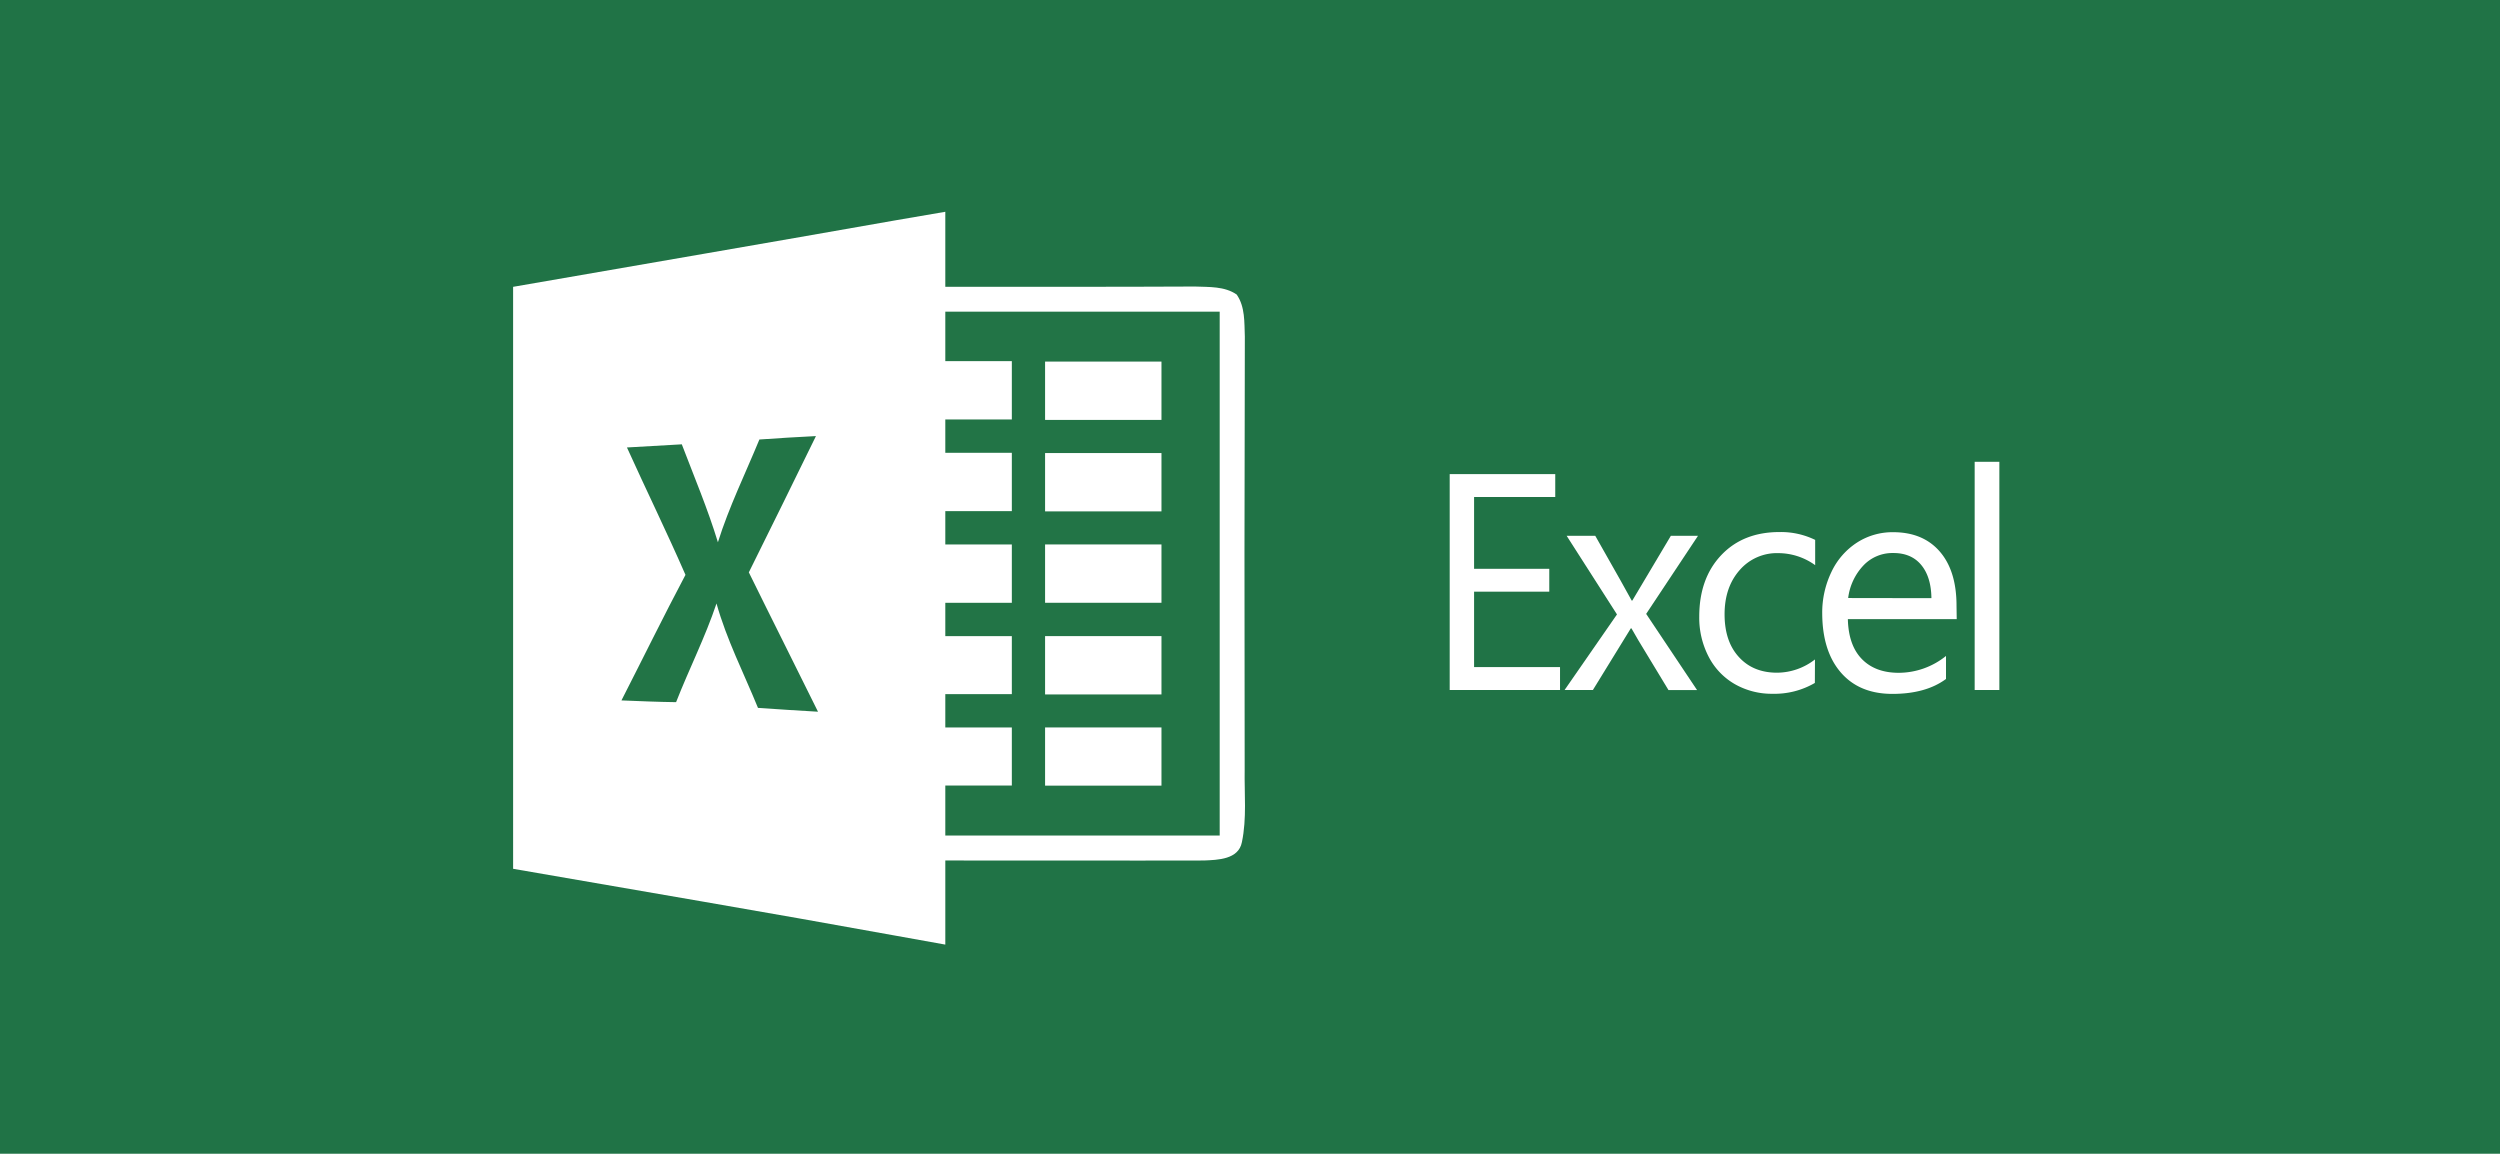 <svg id="Ebene_1" data-name="Ebene 1" xmlns="http://www.w3.org/2000/svg" viewBox="0 0 900 415.34"><defs><style>.cls-1{fill:#207346;}.cls-2{fill:#fff;}.cls-3{fill:#227446;}</style></defs><rect class="cls-1" width="900" height="415.34"/><path id="path10" class="cls-2" d="M322.53,79.29l17.78-3.05v27c30,0,59.92.06,89.89-.09,5.05.21,10.62-.14,15,2.88,3.09,4.43,2.73,10.06,2.94,15.14q-.23,78-.06,155.83c-.15,8.71.8,17.6-1,26.19-1.2,6.23-8.68,6.38-13.68,6.59-31,.09-62-.06-93.09,0v30.28l-18.59-3.34c-45.61-8.3-91.32-16-137-23.95V103.26C230.67,95.27,276.61,87.4,322.53,79.29Z"/><path id="path48" class="cls-3" d="M340.31,112.21h98.78V300.79H340.31v-18h23.95V261.88H340.31v-12h23.95V229H340.31V217h23.95V196H340.31v-12h23.95v-21H340.31v-12h23.95v-21H340.31Z"/><path id="path58" class="cls-2" d="M376.23,130.17h41.9v21h-41.9Z"/><path id="path72" class="cls-3" d="M273.38,158.22q10.15-.72,20.36-1.23-12,24.57-24.16,49.06c8.23,16.76,16.64,33.41,24.9,50.17-7.21-.42-14.39-.87-21.61-1.38-5.09-12.48-11.28-24.54-14.93-37.59-4.07,12.15-9.88,23.61-14.55,35.53-6.56-.09-13.11-.36-19.67-.63,7.7-15.06,15.12-30.23,23.05-45.2-6.73-15.42-14.13-30.53-21.07-45.86q9.87-.59,19.75-1.13c4.46,11.7,9.34,23.25,13,35.26C262.43,182.5,268.32,170.52,273.38,158.22Z"/><path id="path90" class="cls-2" d="M376.23,163.1h41.9v21h-41.9Z"/><path id="path108" class="cls-2" d="M376.23,196h41.9v21h-41.9Z"/><path id="path114" class="cls-2" d="M376.23,229h41.9v21h-41.9Z"/><path id="path120" class="cls-2" d="M376.23,261.88h41.9v20.95h-41.9Z"/><path class="cls-2" d="M561.61,248.4H521.89V170.68h38v8.24H530.67v25.85h27.07V213H530.67v27.15h30.94Z"/><path class="cls-2" d="M611.27,192.9,592.62,221l18.32,27.42H600.65l-10.9-18-2.44-4.23h-.21L573.44,248.4H563.25l18.86-27.21L564,192.9h10.3q11.64,20.49,13.11,23.31h.22l13.87-23.31Z"/><path class="cls-2" d="M653.35,245.86a28.85,28.85,0,0,1-15.23,3.9,26.75,26.75,0,0,1-13.63-3.5,24.11,24.11,0,0,1-9.4-9.89A30.39,30.39,0,0,1,611.73,222q0-13.77,7.89-22.12t21-8.34a28.09,28.09,0,0,1,12.84,2.82v9.1a22.74,22.74,0,0,0-13.22-4.33,17.74,17.74,0,0,0-14,6.15q-5.4,6.15-5.39,15.9T626,236.53q5.12,5.64,13.74,5.64a22.41,22.41,0,0,0,13.65-4.77Z"/><path class="cls-2" d="M704.42,222.88H665.23q.22,9.38,5,14.33t13.15,5a27.2,27.2,0,0,0,17.18-6.07v8.29q-7.26,5.37-19.3,5.37-11.87,0-18.53-7.67T656,220.87a33.73,33.73,0,0,1,3.33-15,25.55,25.55,0,0,1,9.19-10.54,23.6,23.6,0,0,1,13-3.74q10.79,0,16.83,7t6,19.64Zm-9.11-7.54q-.1-7.69-3.71-12t-10.16-4.25a14.33,14.33,0,0,0-10.57,4.44,20.72,20.72,0,0,0-5.53,11.76Z"/><path class="cls-2" d="M719.77,248.4h-8.89V166.24h8.89Z"/></svg>